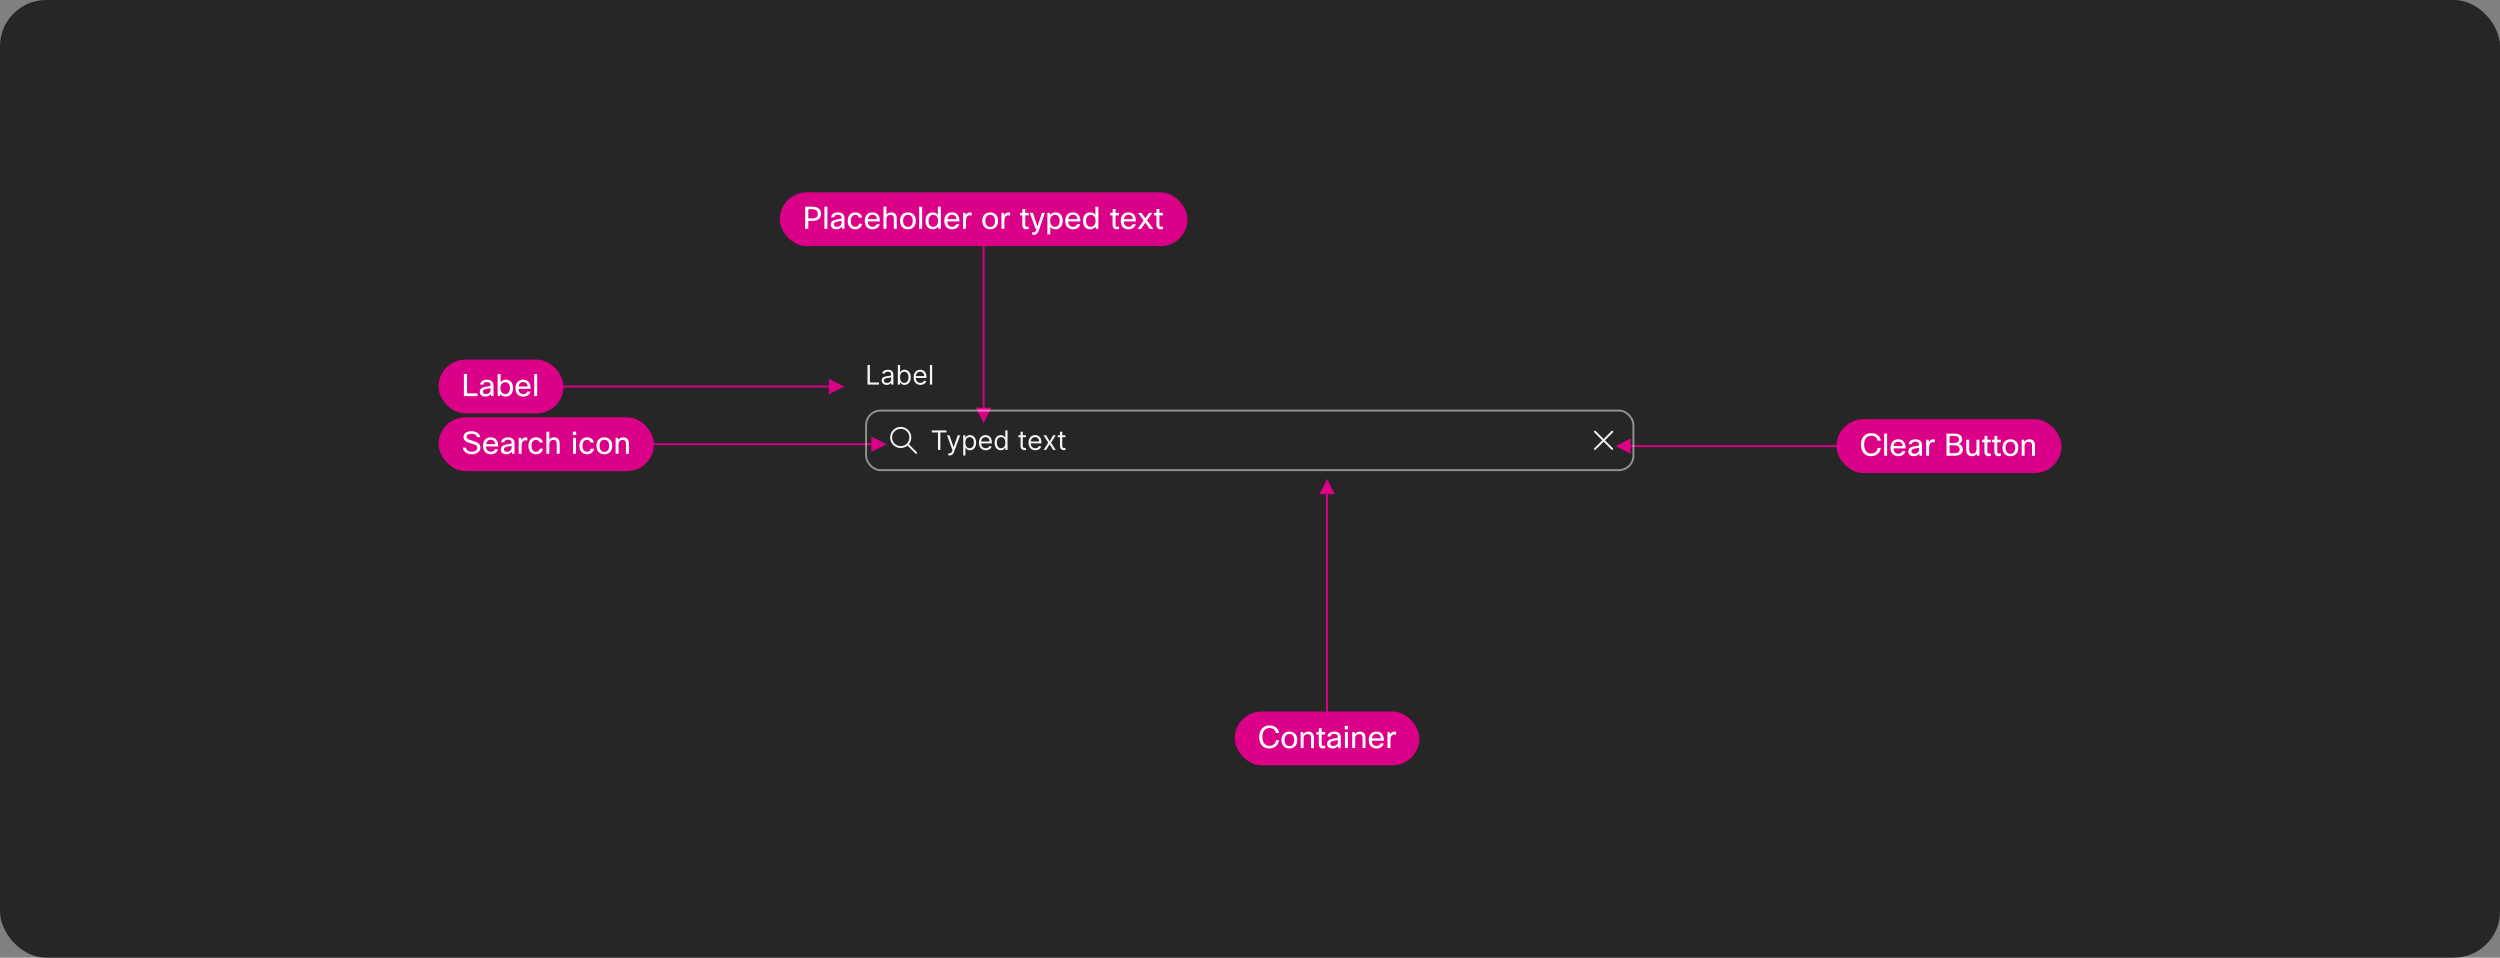 <svg width="1300" height="498" viewBox="0 0 1300 498" fill="none" xmlns="http://www.w3.org/2000/svg">
<rect x="0" y="0" width="1300" height="498" fill="#808080" stroke="none"/>
<rect width="1300" height="497.981" rx="24" fill="#262626"/>
<path d="M511.49 120V212" stroke="#DA0087"/>
<path d="M511.49 220L507.49 212H515.49L511.49 220Z" fill="#DA0087"/>
<rect x="405.49" y="100" width="212" height="28" rx="14" fill="#DA0087"/>
<path d="M418.69 107.48H422.434C423.981 107.48 425.144 107.843 425.922 108.568C426.605 109.208 426.946 110.093 426.946 111.224C426.946 112.483 426.509 113.427 425.634 114.056C424.856 114.611 423.768 114.888 422.37 114.888H420.322V119H418.69V107.48ZM422.466 108.808H420.322V113.56H422.402C423.458 113.56 424.216 113.331 424.674 112.872C425.058 112.499 425.25 111.949 425.25 111.224C425.25 110.403 424.978 109.784 424.434 109.368C423.954 108.995 423.298 108.808 422.466 108.808ZM430.24 107.48V119H428.704V107.48H430.24ZM433.797 113H432.165C432.251 112.168 432.645 111.523 433.349 111.064C433.979 110.648 434.773 110.44 435.733 110.44C436.875 110.44 437.749 110.739 438.357 111.336C438.869 111.848 439.125 112.509 439.125 113.32V119H437.861L437.669 117.864C437.019 118.781 436.091 119.24 434.885 119.24C433.936 119.24 433.195 118.984 432.661 118.472C432.224 118.045 432.005 117.507 432.005 116.856C432.005 116.035 432.288 115.4 432.853 114.952C433.355 114.557 434.123 114.269 435.157 114.088L437.589 113.672V113.256C437.589 112.712 437.403 112.301 437.029 112.024C436.699 111.779 436.245 111.656 435.669 111.656C434.539 111.656 433.915 112.104 433.797 113ZM435.253 117.944C435.904 117.944 436.469 117.731 436.949 117.304C437.376 116.909 437.589 116.456 437.589 115.944V114.872L435.525 115.24C434.768 115.368 434.251 115.565 433.973 115.832C433.749 116.045 433.637 116.333 433.637 116.696C433.637 117.101 433.776 117.411 434.053 117.624C434.331 117.837 434.731 117.944 435.253 117.944ZM446.706 116.328H448.386C448.258 117.224 447.837 117.944 447.122 118.488C446.471 118.989 445.677 119.24 444.738 119.24C443.511 119.24 442.535 118.819 441.81 117.976C441.138 117.197 440.802 116.173 440.802 114.904C440.802 113.432 441.207 112.291 442.018 111.48C442.711 110.787 443.613 110.44 444.722 110.44C445.746 110.44 446.589 110.712 447.25 111.256C447.837 111.736 448.194 112.365 448.322 113.144H446.626C446.519 112.696 446.301 112.349 445.97 112.104C445.65 111.859 445.245 111.736 444.754 111.736C443.997 111.736 443.415 112.035 443.01 112.632C442.626 113.187 442.434 113.96 442.434 114.952C442.434 115.987 442.69 116.771 443.202 117.304C443.607 117.731 444.13 117.944 444.77 117.944C445.325 117.944 445.778 117.784 446.13 117.464C446.439 117.187 446.631 116.808 446.706 116.328ZM455.805 116.6H457.469C457.235 117.443 456.771 118.104 456.077 118.584C455.427 119.021 454.648 119.24 453.741 119.24C452.429 119.24 451.405 118.824 450.669 117.992C449.997 117.213 449.661 116.163 449.661 114.84C449.661 113.336 450.088 112.195 450.941 111.416C451.645 110.765 452.552 110.44 453.661 110.44C454.963 110.44 455.944 110.861 456.605 111.704C457.245 112.515 457.565 113.672 457.565 115.176H451.229C451.293 116.157 451.592 116.888 452.125 117.368C452.563 117.752 453.117 117.944 453.789 117.944C454.312 117.944 454.765 117.8 455.149 117.512C455.469 117.267 455.688 116.963 455.805 116.6ZM453.693 111.672C453.011 111.672 452.461 111.885 452.045 112.312C451.651 112.707 451.4 113.256 451.293 113.96H455.997C455.944 113.16 455.677 112.563 455.197 112.168C454.813 111.837 454.312 111.672 453.693 111.672ZM460.943 119H459.407V107.48H460.943V111.624C461.551 110.835 462.362 110.44 463.375 110.44C464.356 110.44 465.108 110.744 465.631 111.352C466.09 111.896 466.319 112.637 466.319 113.576V119H464.783V113.592C464.783 112.365 464.191 111.752 463.007 111.752C462.378 111.752 461.866 111.971 461.471 112.408C461.119 112.803 460.943 113.309 460.943 113.928V119ZM468.005 114.84C468.005 113.315 468.459 112.163 469.365 111.384C470.091 110.755 471.008 110.44 472.117 110.44C473.408 110.44 474.421 110.851 475.157 111.672C475.861 112.44 476.213 113.496 476.213 114.84C476.213 116.344 475.771 117.491 474.885 118.28C474.16 118.92 473.232 119.24 472.101 119.24C470.811 119.24 469.792 118.813 469.045 117.96C468.352 117.181 468.005 116.141 468.005 114.84ZM469.605 114.84C469.605 115.907 469.877 116.723 470.421 117.288C470.869 117.757 471.44 117.992 472.133 117.992C472.944 117.992 473.568 117.688 474.005 117.08C474.411 116.525 474.613 115.779 474.613 114.84C474.613 113.752 474.347 112.931 473.813 112.376C473.376 111.917 472.811 111.688 472.117 111.688C471.317 111.688 470.693 111.992 470.245 112.6C469.819 113.155 469.605 113.901 469.605 114.84ZM479.506 107.48V119H477.97V107.48H479.506ZM489.255 119H487.991L487.719 117.832C487.079 118.771 486.156 119.24 484.951 119.24C483.788 119.24 482.871 118.819 482.199 117.976C481.58 117.197 481.271 116.168 481.271 114.888C481.271 113.341 481.666 112.179 482.455 111.4C483.116 110.76 483.98 110.44 485.047 110.44C486.199 110.44 487.09 110.872 487.719 111.736V107.48H489.255V119ZM482.871 114.92C482.871 115.955 483.127 116.739 483.639 117.272C484.066 117.709 484.615 117.928 485.287 117.928C486.119 117.928 486.764 117.613 487.223 116.984C487.607 116.44 487.799 115.757 487.799 114.936C487.799 113.859 487.543 113.037 487.031 112.472C486.594 111.992 486.012 111.752 485.287 111.752C484.476 111.752 483.863 112.045 483.447 112.632C483.063 113.165 482.871 113.928 482.871 114.92ZM497.165 116.6H498.829C498.594 117.443 498.13 118.104 497.437 118.584C496.786 119.021 496.008 119.24 495.101 119.24C493.789 119.24 492.765 118.824 492.029 117.992C491.357 117.213 491.021 116.163 491.021 114.84C491.021 113.336 491.448 112.195 492.301 111.416C493.005 110.765 493.912 110.44 495.021 110.44C496.322 110.44 497.304 110.861 497.965 111.704C498.605 112.515 498.925 113.672 498.925 115.176H492.589C492.653 116.157 492.952 116.888 493.485 117.368C493.922 117.752 494.477 117.944 495.149 117.944C495.672 117.944 496.125 117.8 496.509 117.512C496.829 117.267 497.048 116.963 497.165 116.6ZM495.053 111.672C494.37 111.672 493.821 111.885 493.405 112.312C493.01 112.707 492.76 113.256 492.653 113.96H497.357C497.304 113.16 497.037 112.563 496.557 112.168C496.173 111.837 495.672 111.672 495.053 111.672ZM502.302 119H500.766V110.68H502.03L502.238 111.912C502.708 110.931 503.412 110.44 504.35 110.44C504.66 110.44 504.964 110.477 505.262 110.552V112.088C504.9 111.992 504.574 111.944 504.286 111.944C503.668 111.944 503.182 112.195 502.83 112.696C502.478 113.197 502.302 113.907 502.302 114.824V119ZM510.786 114.84C510.786 113.315 511.24 112.163 512.146 111.384C512.872 110.755 513.789 110.44 514.898 110.44C516.189 110.44 517.202 110.851 517.938 111.672C518.642 112.44 518.994 113.496 518.994 114.84C518.994 116.344 518.552 117.491 517.666 118.28C516.941 118.92 516.013 119.24 514.882 119.24C513.592 119.24 512.573 118.813 511.826 117.96C511.133 117.181 510.786 116.141 510.786 114.84ZM512.386 114.84C512.386 115.907 512.658 116.723 513.202 117.288C513.65 117.757 514.221 117.992 514.914 117.992C515.725 117.992 516.349 117.688 516.786 117.08C517.192 116.525 517.394 115.779 517.394 114.84C517.394 113.752 517.128 112.931 516.594 112.376C516.157 111.917 515.592 111.688 514.898 111.688C514.098 111.688 513.474 111.992 513.026 112.6C512.6 113.155 512.386 113.901 512.386 114.84ZM522.287 119H520.751V110.68H522.015L522.223 111.912C522.692 110.931 523.396 110.44 524.335 110.44C524.644 110.44 524.948 110.477 525.247 110.552V112.088C524.884 111.992 524.559 111.944 524.271 111.944C523.652 111.944 523.167 112.195 522.815 112.696C522.463 113.197 522.287 113.907 522.287 114.824V119ZM534.963 117.768V119.08C534.568 119.187 534.19 119.24 533.827 119.24C533.059 119.24 532.483 119 532.099 118.52C531.768 118.125 531.603 117.597 531.603 116.936V111.992H530.371V110.68H531.603L531.699 108.68H533.139V110.68H534.931V111.992H533.139V116.968C533.139 117.587 533.432 117.896 534.019 117.896C534.296 117.896 534.611 117.853 534.963 117.768ZM543.351 110.68L540.455 119.112C540.071 120.232 539.703 120.995 539.351 121.4C538.935 121.88 538.396 122.12 537.735 122.12C537.458 122.12 537.127 122.072 536.743 121.976V120.728C537.042 120.803 537.308 120.84 537.543 120.84C537.874 120.84 538.13 120.723 538.311 120.488C538.492 120.264 538.722 119.768 538.999 119H538.503L535.447 110.68H537.111L539.463 117.752L541.815 110.68H543.351ZM544.626 110.68H545.89L546.13 111.768C546.813 110.883 547.751 110.44 548.946 110.44C550.141 110.44 551.069 110.867 551.73 111.72C552.317 112.488 552.61 113.507 552.61 114.776C552.61 116.28 552.21 117.432 551.41 118.232C550.738 118.904 549.879 119.24 548.834 119.24C547.65 119.24 546.759 118.803 546.162 117.928V121.88H544.626V110.68ZM551.01 114.744C551.01 113.699 550.749 112.915 550.226 112.392C549.81 111.965 549.266 111.752 548.594 111.752C547.815 111.752 547.197 112.035 546.738 112.6C546.301 113.144 546.082 113.859 546.082 114.744C546.082 115.811 546.343 116.627 546.866 117.192C547.303 117.683 547.879 117.928 548.594 117.928C549.394 117.928 550.002 117.635 550.418 117.048C550.813 116.504 551.01 115.736 551.01 114.744ZM560.04 116.6H561.704C561.469 117.443 561.005 118.104 560.312 118.584C559.661 119.021 558.883 119.24 557.976 119.24C556.664 119.24 555.64 118.824 554.904 117.992C554.232 117.213 553.896 116.163 553.896 114.84C553.896 113.336 554.323 112.195 555.176 111.416C555.88 110.765 556.787 110.44 557.896 110.44C559.197 110.44 560.179 110.861 560.84 111.704C561.48 112.515 561.8 113.672 561.8 115.176H555.464C555.528 116.157 555.827 116.888 556.36 117.368C556.797 117.752 557.352 117.944 558.024 117.944C558.547 117.944 559 117.8 559.384 117.512C559.704 117.267 559.923 116.963 560.04 116.6ZM557.928 111.672C557.245 111.672 556.696 111.885 556.28 112.312C555.885 112.707 555.635 113.256 555.528 113.96H560.232C560.179 113.16 559.912 112.563 559.432 112.168C559.048 111.837 558.547 111.672 557.928 111.672ZM571.145 119H569.881L569.609 117.832C568.969 118.771 568.047 119.24 566.841 119.24C565.679 119.24 564.761 118.819 564.089 117.976C563.471 117.197 563.161 116.168 563.161 114.888C563.161 113.341 563.556 112.179 564.345 111.4C565.007 110.76 565.871 110.44 566.937 110.44C568.089 110.44 568.98 110.872 569.609 111.736V107.48H571.145V119ZM564.761 114.92C564.761 115.955 565.017 116.739 565.529 117.272C565.956 117.709 566.505 117.928 567.177 117.928C568.009 117.928 568.655 117.613 569.113 116.984C569.497 116.44 569.689 115.757 569.689 114.936C569.689 113.859 569.433 113.037 568.921 112.472C568.484 111.992 567.903 111.752 567.177 111.752C566.367 111.752 565.753 112.045 565.337 112.632C564.953 113.165 564.761 113.928 564.761 114.92ZM581.9 117.768V119.08C581.506 119.187 581.127 119.24 580.764 119.24C579.996 119.24 579.42 119 579.036 118.52C578.706 118.125 578.54 117.597 578.54 116.936V111.992H577.308V110.68H578.54L578.636 108.68H580.076V110.68H581.868V111.992H580.076V116.968C580.076 117.587 580.37 117.896 580.956 117.896C581.234 117.896 581.548 117.853 581.9 117.768ZM588.93 116.6H590.594C590.36 117.443 589.896 118.104 589.202 118.584C588.552 119.021 587.773 119.24 586.866 119.24C585.554 119.24 584.53 118.824 583.794 117.992C583.122 117.213 582.786 116.163 582.786 114.84C582.786 113.336 583.213 112.195 584.066 111.416C584.77 110.765 585.677 110.44 586.786 110.44C588.088 110.44 589.069 110.861 589.73 111.704C590.37 112.515 590.69 113.672 590.69 115.176H584.354C584.418 116.157 584.717 116.888 585.25 117.368C585.688 117.752 586.242 117.944 586.914 117.944C587.437 117.944 587.89 117.8 588.274 117.512C588.594 117.267 588.813 116.963 588.93 116.6ZM586.818 111.672C586.136 111.672 585.586 111.885 585.17 112.312C584.776 112.707 584.525 113.256 584.418 113.96H589.122C589.069 113.16 588.802 112.563 588.322 112.168C587.938 111.837 587.437 111.672 586.818 111.672ZM599.236 110.68L596.452 114.568L599.716 119H597.844L595.588 115.784L593.38 119H591.572L594.676 114.68L591.764 110.68H593.604L595.588 113.48L597.476 110.68H599.236ZM604.713 117.768V119.08C604.318 119.187 603.94 119.24 603.577 119.24C602.809 119.24 602.233 119 601.849 118.52C601.518 118.125 601.353 117.597 601.353 116.936V111.992H600.121V110.68H601.353L601.449 108.68H602.889V110.68H604.681V111.992H602.889V116.968C602.889 117.587 603.182 117.896 603.769 117.896C604.046 117.896 604.361 117.853 604.713 117.768Z" fill="white"/>
<path d="M690.072 377.981V256.981" stroke="#DA0087"/>
<path d="M690.072 248.981L686.072 256.981H694.072L690.072 248.981Z" fill="#DA0087"/>
<rect x="642.072" y="369.981" width="96" height="28" rx="14" fill="#DA0087"/>
<path d="M660.104 387.845C661.096 387.845 661.912 387.53 662.552 386.901C663.107 386.357 663.406 385.696 663.448 384.917H665.096C665.054 385.674 664.819 386.378 664.392 387.029C663.955 387.69 663.374 388.213 662.648 388.597C661.87 389.013 661.011 389.221 660.072 389.221C658.334 389.221 656.99 388.629 656.04 387.445C655.208 386.4 654.792 384.992 654.792 383.221C654.792 381.194 655.363 379.642 656.504 378.565C657.454 377.669 658.686 377.221 660.2 377.221C661.64 377.221 662.835 377.664 663.784 378.549C664.574 379.274 665.006 380.144 665.08 381.157H663.432C663.326 380.314 662.947 379.658 662.296 379.189C661.72 378.784 661.022 378.581 660.2 378.581C658.974 378.581 658.03 379.018 657.368 379.893C656.76 380.693 656.456 381.802 656.456 383.221C656.456 384.778 656.84 385.973 657.608 386.805C658.248 387.498 659.08 387.845 660.104 387.845ZM666.369 384.821C666.369 383.296 666.822 382.144 667.729 381.365C668.454 380.736 669.371 380.421 670.481 380.421C671.771 380.421 672.785 380.832 673.521 381.653C674.225 382.421 674.577 383.477 674.577 384.821C674.577 386.325 674.134 387.472 673.249 388.261C672.523 388.901 671.595 389.221 670.465 389.221C669.174 389.221 668.155 388.794 667.409 387.941C666.715 387.162 666.369 386.122 666.369 384.821ZM667.969 384.821C667.969 385.888 668.241 386.704 668.785 387.269C669.233 387.738 669.803 387.973 670.497 387.973C671.307 387.973 671.931 387.669 672.369 387.061C672.774 386.506 672.977 385.76 672.977 384.821C672.977 383.733 672.71 382.912 672.177 382.357C671.739 381.898 671.174 381.669 670.481 381.669C669.681 381.669 669.057 381.973 668.609 382.581C668.182 383.136 667.969 383.882 667.969 384.821ZM677.869 388.981H676.333V380.661H677.597L677.773 381.717C678.392 380.853 679.234 380.421 680.301 380.421C681.282 380.421 682.034 380.725 682.557 381.333C683.016 381.877 683.245 382.618 683.245 383.557V388.981H681.709V383.573C681.709 382.346 681.117 381.733 679.933 381.733C679.314 381.733 678.808 381.946 678.413 382.373C678.05 382.757 677.869 383.248 677.869 383.845V388.981ZM689.123 387.749V389.061C688.728 389.168 688.35 389.221 687.987 389.221C687.219 389.221 686.643 388.981 686.259 388.501C685.928 388.106 685.763 387.578 685.763 386.917V381.973H684.531V380.661H685.763L685.859 378.661H687.299V380.661H689.091V381.973H687.299V386.949C687.299 387.568 687.592 387.877 688.179 387.877C688.456 387.877 688.771 387.834 689.123 387.749ZM691.879 382.981H690.247C690.333 382.149 690.727 381.504 691.431 381.045C692.061 380.629 692.855 380.421 693.815 380.421C694.957 380.421 695.831 380.72 696.439 381.317C696.951 381.829 697.207 382.49 697.207 383.301V388.981H695.943L695.751 387.845C695.101 388.762 694.173 389.221 692.967 389.221C692.018 389.221 691.277 388.965 690.743 388.453C690.306 388.026 690.087 387.488 690.087 386.837C690.087 386.016 690.37 385.381 690.935 384.933C691.437 384.538 692.205 384.25 693.239 384.069L695.671 383.653V383.237C695.671 382.693 695.485 382.282 695.111 382.005C694.781 381.76 694.327 381.637 693.751 381.637C692.621 381.637 691.997 382.085 691.879 382.981ZM693.335 387.925C693.986 387.925 694.551 387.712 695.031 387.285C695.458 386.89 695.671 386.437 695.671 385.925V384.853L693.607 385.221C692.85 385.349 692.333 385.546 692.055 385.813C691.831 386.026 691.719 386.314 691.719 386.677C691.719 387.082 691.858 387.392 692.135 387.605C692.413 387.818 692.813 387.925 693.335 387.925ZM700.996 379.269H699.268V377.461H700.996V379.269ZM700.9 388.981H699.364V380.661H700.9V388.981ZM704.681 388.981H703.145V380.661H704.409L704.585 381.717C705.204 380.853 706.047 380.421 707.113 380.421C708.095 380.421 708.847 380.725 709.369 381.333C709.828 381.877 710.057 382.618 710.057 383.557V388.981H708.521V383.573C708.521 382.346 707.929 381.733 706.745 381.733C706.127 381.733 705.62 381.946 705.225 382.373C704.863 382.757 704.681 383.248 704.681 383.845V388.981ZM717.888 386.581H719.552C719.317 387.424 718.853 388.085 718.16 388.565C717.509 389.002 716.73 389.221 715.824 389.221C714.512 389.221 713.488 388.805 712.752 387.973C712.08 387.194 711.744 386.144 711.744 384.821C711.744 383.317 712.17 382.176 713.024 381.397C713.728 380.746 714.634 380.421 715.744 380.421C717.045 380.421 718.026 380.842 718.688 381.685C719.328 382.496 719.648 383.653 719.648 385.157H713.312C713.376 386.138 713.674 386.869 714.208 387.349C714.645 387.733 715.2 387.925 715.872 387.925C716.394 387.925 716.848 387.781 717.232 387.493C717.552 387.248 717.77 386.944 717.888 386.581ZM715.776 381.653C715.093 381.653 714.544 381.866 714.128 382.293C713.733 382.688 713.482 383.237 713.376 383.941H718.08C718.026 383.141 717.76 382.544 717.28 382.149C716.896 381.818 716.394 381.653 715.776 381.653ZM723.025 388.981H721.489V380.661H722.753L722.961 381.893C723.43 380.912 724.134 380.421 725.073 380.421C725.382 380.421 725.686 380.458 725.985 380.533V382.069C725.622 381.973 725.297 381.925 725.009 381.925C724.39 381.925 723.905 382.176 723.553 382.677C723.201 383.178 723.025 383.888 723.025 384.805V388.981Z" fill="white"/>
<path d="M332.072 230.981H453.072" stroke="#DA0087"/>
<path d="M461.072 230.981L453.072 226.981V234.981L461.072 230.981Z" fill="#DA0087"/>
<rect x="228.072" y="216.981" width="112" height="28" rx="14" fill="#DA0087"/>
<path d="M248.168 232.861C248.168 232.477 248.083 232.173 247.912 231.949C247.72 231.682 247.368 231.437 246.856 231.213C246.344 230.989 245.571 230.733 244.536 230.445C243.15 230.061 242.195 229.586 241.672 229.021C241.246 228.562 241.032 227.949 241.032 227.181C241.032 226.253 241.438 225.517 242.248 224.973C242.995 224.472 243.966 224.221 245.16 224.221C246.494 224.221 247.576 224.536 248.408 225.165C249.155 225.72 249.592 226.445 249.72 227.341H248.04C247.944 226.733 247.624 226.28 247.08 225.981C246.6 225.704 245.96 225.565 245.16 225.565C244.264 225.565 243.603 225.736 243.176 226.077C242.835 226.344 242.664 226.69 242.664 227.117C242.664 227.394 242.707 227.624 242.792 227.805C242.888 227.976 243.048 228.13 243.272 228.269C243.688 228.546 244.494 228.85 245.688 229.181C247.352 229.65 248.478 230.184 249.064 230.781C249.555 231.272 249.8 231.944 249.8 232.797C249.8 233.81 249.358 234.648 248.472 235.309C247.64 235.917 246.584 236.221 245.304 236.221C243.971 236.221 242.867 235.864 241.992 235.149C241.235 234.53 240.782 233.73 240.632 232.749H242.312C242.419 233.453 242.755 233.992 243.32 234.365C243.832 234.706 244.483 234.877 245.272 234.877C246.254 234.877 247.006 234.653 247.528 234.205C247.955 233.842 248.168 233.394 248.168 232.861ZM257.309 233.581H258.973C258.739 234.424 258.275 235.085 257.581 235.565C256.931 236.002 256.152 236.221 255.245 236.221C253.933 236.221 252.909 235.805 252.173 234.973C251.501 234.194 251.165 233.144 251.165 231.821C251.165 230.317 251.592 229.176 252.445 228.397C253.149 227.746 254.056 227.421 255.165 227.421C256.467 227.421 257.448 227.842 258.109 228.685C258.749 229.496 259.069 230.653 259.069 232.157H252.733C252.797 233.138 253.096 233.869 253.629 234.349C254.067 234.733 254.621 234.925 255.293 234.925C255.816 234.925 256.269 234.781 256.653 234.493C256.973 234.248 257.192 233.944 257.309 233.581ZM255.197 228.653C254.515 228.653 253.965 228.866 253.549 229.293C253.155 229.688 252.904 230.237 252.797 230.941H257.501C257.448 230.141 257.181 229.544 256.701 229.149C256.317 228.818 255.816 228.653 255.197 228.653ZM262.223 229.981H260.591C260.676 229.149 261.071 228.504 261.775 228.045C262.404 227.629 263.199 227.421 264.159 227.421C265.3 227.421 266.175 227.72 266.783 228.317C267.295 228.829 267.551 229.49 267.551 230.301V235.981H266.287L266.095 234.845C265.444 235.762 264.516 236.221 263.311 236.221C262.362 236.221 261.62 235.965 261.087 235.453C260.65 235.026 260.431 234.488 260.431 233.837C260.431 233.016 260.714 232.381 261.279 231.933C261.78 231.538 262.548 231.25 263.583 231.069L266.015 230.653V230.237C266.015 229.693 265.828 229.282 265.455 229.005C265.124 228.76 264.671 228.637 264.095 228.637C262.964 228.637 262.34 229.085 262.223 229.981ZM263.679 234.925C264.33 234.925 264.895 234.712 265.375 234.285C265.802 233.89 266.015 233.437 266.015 232.925V231.853L263.951 232.221C263.194 232.349 262.676 232.546 262.399 232.813C262.175 233.026 262.063 233.314 262.063 233.677C262.063 234.082 262.202 234.392 262.479 234.605C262.756 234.818 263.156 234.925 263.679 234.925ZM271.244 235.981H269.708V227.661H270.972L271.18 228.893C271.649 227.912 272.353 227.421 273.292 227.421C273.601 227.421 273.905 227.458 274.204 227.533V229.069C273.841 228.973 273.516 228.925 273.228 228.925C272.609 228.925 272.124 229.176 271.772 229.677C271.42 230.178 271.244 230.888 271.244 231.805V235.981ZM280.679 233.309H282.359C282.231 234.205 281.809 234.925 281.095 235.469C280.444 235.97 279.649 236.221 278.711 236.221C277.484 236.221 276.508 235.8 275.783 234.957C275.111 234.178 274.775 233.154 274.775 231.885C274.775 230.413 275.18 229.272 275.991 228.461C276.684 227.768 277.585 227.421 278.695 227.421C279.719 227.421 280.561 227.693 281.223 228.237C281.809 228.717 282.167 229.346 282.295 230.125H280.599C280.492 229.677 280.273 229.33 279.943 229.085C279.623 228.84 279.217 228.717 278.727 228.717C277.969 228.717 277.388 229.016 276.983 229.613C276.599 230.168 276.407 230.941 276.407 231.933C276.407 232.968 276.663 233.752 277.175 234.285C277.58 234.712 278.103 234.925 278.743 234.925C279.297 234.925 279.751 234.765 280.103 234.445C280.412 234.168 280.604 233.789 280.679 233.309ZM285.65 235.981H284.114V224.461H285.65V228.605C286.258 227.816 287.069 227.421 288.082 227.421C289.063 227.421 289.815 227.725 290.338 228.333C290.797 228.877 291.026 229.618 291.026 230.557V235.981H289.49V230.573C289.49 229.346 288.898 228.733 287.714 228.733C287.085 228.733 286.573 228.952 286.178 229.389C285.826 229.784 285.65 230.29 285.65 230.909V235.981ZM299.621 226.269H297.893V224.461H299.621V226.269ZM299.525 235.981H297.989V227.661H299.525V235.981ZM307.194 233.309H308.874C308.746 234.205 308.325 234.925 307.61 235.469C306.96 235.97 306.165 236.221 305.226 236.221C304 236.221 303.024 235.8 302.298 234.957C301.626 234.178 301.29 233.154 301.29 231.885C301.29 230.413 301.696 229.272 302.506 228.461C303.2 227.768 304.101 227.421 305.21 227.421C306.234 227.421 307.077 227.693 307.738 228.237C308.325 228.717 308.682 229.346 308.81 230.125H307.114C307.008 229.677 306.789 229.33 306.458 229.085C306.138 228.84 305.733 228.717 305.242 228.717C304.485 228.717 303.904 229.016 303.498 229.613C303.114 230.168 302.922 230.941 302.922 231.933C302.922 232.968 303.178 233.752 303.69 234.285C304.096 234.712 304.618 234.925 305.258 234.925C305.813 234.925 306.266 234.765 306.618 234.445C306.928 234.168 307.12 233.789 307.194 233.309ZM310.15 231.821C310.15 230.296 310.603 229.144 311.51 228.365C312.235 227.736 313.152 227.421 314.262 227.421C315.552 227.421 316.566 227.832 317.302 228.653C318.006 229.421 318.358 230.477 318.358 231.821C318.358 233.325 317.915 234.472 317.03 235.261C316.304 235.901 315.376 236.221 314.246 236.221C312.955 236.221 311.936 235.794 311.19 234.941C310.496 234.162 310.15 233.122 310.15 231.821ZM311.75 231.821C311.75 232.888 312.022 233.704 312.566 234.269C313.014 234.738 313.584 234.973 314.278 234.973C315.088 234.973 315.712 234.669 316.15 234.061C316.555 233.506 316.758 232.76 316.758 231.821C316.758 230.733 316.491 229.912 315.958 229.357C315.52 228.898 314.955 228.669 314.262 228.669C313.462 228.669 312.838 228.973 312.39 229.581C311.963 230.136 311.75 230.882 311.75 231.821ZM321.65 235.981H320.114V227.661H321.378L321.554 228.717C322.173 227.853 323.015 227.421 324.082 227.421C325.063 227.421 325.815 227.725 326.338 228.333C326.797 228.877 327.026 229.618 327.026 230.557V235.981H325.49V230.573C325.49 229.346 324.898 228.733 323.714 228.733C323.095 228.733 322.589 228.946 322.194 229.373C321.831 229.757 321.65 230.248 321.65 230.845V235.981Z" fill="white"/>
<path d="M285.024 201H431.024" stroke="#DA0087"/>
<path d="M439.024 201L431.024 197V205L439.024 201Z" fill="#DA0087"/>
<rect x="228.024" y="187" width="65" height="28" rx="14" fill="#DA0087"/>
<path d="M241.224 194.48H242.872V204.544H248.296V206H241.224V194.48ZM251.285 200H249.653C249.738 199.168 250.133 198.523 250.837 198.064C251.466 197.648 252.261 197.44 253.221 197.44C254.362 197.44 255.237 197.739 255.845 198.336C256.357 198.848 256.613 199.509 256.613 200.32V206H255.349L255.157 204.864C254.506 205.781 253.578 206.24 252.373 206.24C251.423 206.24 250.682 205.984 250.149 205.472C249.711 205.045 249.493 204.507 249.493 203.856C249.493 203.035 249.775 202.4 250.341 201.952C250.842 201.557 251.61 201.269 252.645 201.088L255.077 200.672V200.256C255.077 199.712 254.89 199.301 254.517 199.024C254.186 198.779 253.733 198.656 253.157 198.656C252.026 198.656 251.402 199.104 251.285 200ZM252.741 204.944C253.391 204.944 253.957 204.731 254.437 204.304C254.863 203.909 255.077 203.456 255.077 202.944V201.872L253.013 202.24C252.255 202.368 251.738 202.565 251.461 202.832C251.237 203.045 251.125 203.333 251.125 203.696C251.125 204.101 251.263 204.411 251.541 204.624C251.818 204.837 252.218 204.944 252.741 204.944ZM260.033 206H258.769V194.48H260.305V198.832C260.956 197.904 261.884 197.44 263.089 197.44C264.284 197.44 265.212 197.867 265.873 198.72C266.46 199.488 266.753 200.507 266.753 201.776C266.753 203.28 266.353 204.432 265.553 205.232C264.881 205.904 264.023 206.24 262.977 206.24C261.793 206.24 260.892 205.792 260.273 204.896L260.033 206ZM265.153 201.744C265.153 200.699 264.892 199.915 264.369 199.392C263.953 198.965 263.409 198.752 262.737 198.752C261.959 198.752 261.34 199.035 260.881 199.6C260.444 200.144 260.225 200.859 260.225 201.744C260.225 202.811 260.487 203.627 261.009 204.192C261.447 204.683 262.023 204.928 262.737 204.928C263.537 204.928 264.145 204.635 264.561 204.048C264.956 203.504 265.153 202.736 265.153 201.744ZM274.183 203.6H275.847C275.613 204.443 275.149 205.104 274.455 205.584C273.805 206.021 273.026 206.24 272.119 206.24C270.807 206.24 269.783 205.824 269.047 204.992C268.375 204.213 268.039 203.163 268.039 201.84C268.039 200.336 268.466 199.195 269.319 198.416C270.023 197.765 270.93 197.44 272.039 197.44C273.341 197.44 274.322 197.861 274.983 198.704C275.623 199.515 275.943 200.672 275.943 202.176H269.607C269.671 203.157 269.97 203.888 270.503 204.368C270.941 204.752 271.495 204.944 272.167 204.944C272.69 204.944 273.143 204.8 273.527 204.512C273.847 204.267 274.066 203.963 274.183 203.6ZM272.071 198.672C271.389 198.672 270.839 198.885 270.423 199.312C270.029 199.707 269.778 200.256 269.671 200.96H274.375C274.322 200.16 274.055 199.563 273.575 199.168C273.191 198.837 272.69 198.672 272.071 198.672ZM279.321 194.48V206H277.785V194.48H279.321Z" fill="white"/>
<path d="M962.977 231.981H847.977" stroke="#DA0087"/>
<path d="M839.977 231.981L847.977 227.981V235.981L839.977 231.981Z" fill="#DA0087"/>
<rect x="954.977" y="217.981" width="117" height="28" rx="14" fill="#DA0087"/>
<path d="M973.009 235.845C974.001 235.845 974.817 235.53 975.457 234.901C976.011 234.357 976.31 233.696 976.353 232.917H978.001C977.958 233.674 977.723 234.378 977.297 235.029C976.859 235.69 976.278 236.213 975.553 236.597C974.774 237.013 973.915 237.221 972.977 237.221C971.238 237.221 969.894 236.629 968.945 235.445C968.113 234.4 967.697 232.992 967.697 231.221C967.697 229.194 968.267 227.642 969.409 226.565C970.358 225.669 971.59 225.221 973.105 225.221C974.545 225.221 975.739 225.664 976.689 226.549C977.478 227.274 977.91 228.144 977.985 229.157H976.337C976.23 228.314 975.851 227.658 975.201 227.189C974.625 226.784 973.926 226.581 973.105 226.581C971.878 226.581 970.934 227.018 970.273 227.893C969.665 228.693 969.361 229.802 969.361 231.221C969.361 232.778 969.745 233.973 970.513 234.805C971.153 235.498 971.985 235.845 973.009 235.845ZM981.289 225.461V236.981H979.753V225.461H981.289ZM989.198 234.581H990.862C990.627 235.424 990.163 236.085 989.47 236.565C988.819 237.002 988.041 237.221 987.134 237.221C985.822 237.221 984.798 236.805 984.062 235.973C983.39 235.194 983.054 234.144 983.054 232.821C983.054 231.317 983.481 230.176 984.334 229.397C985.038 228.746 985.945 228.421 987.054 228.421C988.355 228.421 989.337 228.842 989.998 229.685C990.638 230.496 990.958 231.653 990.958 233.157H984.622C984.686 234.138 984.985 234.869 985.518 235.349C985.955 235.733 986.51 235.925 987.182 235.925C987.705 235.925 988.158 235.781 988.542 235.493C988.862 235.248 989.081 234.944 989.198 234.581ZM987.086 229.653C986.403 229.653 985.854 229.866 985.438 230.293C985.043 230.688 984.793 231.237 984.686 231.941H989.39C989.337 231.141 989.07 230.544 988.59 230.149C988.206 229.818 987.705 229.653 987.086 229.653ZM994.112 230.981H992.48C992.565 230.149 992.96 229.504 993.664 229.045C994.293 228.629 995.088 228.421 996.048 228.421C997.189 228.421 998.064 228.72 998.672 229.317C999.184 229.829 999.44 230.49 999.44 231.301V236.981H998.176L997.984 235.845C997.333 236.762 996.405 237.221 995.2 237.221C994.25 237.221 993.509 236.965 992.976 236.453C992.538 236.026 992.32 235.488 992.32 234.837C992.32 234.016 992.602 233.381 993.168 232.933C993.669 232.538 994.437 232.25 995.472 232.069L997.904 231.653V231.237C997.904 230.693 997.717 230.282 997.344 230.005C997.013 229.76 996.56 229.637 995.984 229.637C994.853 229.637 994.229 230.085 994.112 230.981ZM995.568 235.925C996.218 235.925 996.784 235.712 997.264 235.285C997.69 234.89 997.904 234.437 997.904 233.925V232.853L995.84 233.221C995.082 233.349 994.565 233.546 994.288 233.813C994.064 234.026 993.952 234.314 993.952 234.677C993.952 235.082 994.09 235.392 994.368 235.605C994.645 235.818 995.045 235.925 995.568 235.925ZM1003.13 236.981H1001.6V228.661H1002.86L1003.07 229.893C1003.54 228.912 1004.24 228.421 1005.18 228.421C1005.49 228.421 1005.79 228.458 1006.09 228.533V230.069C1005.73 229.973 1005.4 229.925 1005.12 229.925C1004.5 229.925 1004.01 230.176 1003.66 230.677C1003.31 231.178 1003.13 231.888 1003.13 232.805V236.981ZM1012.18 225.461H1016.32C1017.72 225.461 1018.76 225.77 1019.46 226.389C1020.04 226.912 1020.34 227.621 1020.34 228.517C1020.34 229.093 1020.13 229.616 1019.73 230.085C1019.39 230.49 1018.97 230.757 1018.48 230.885C1019.14 231.002 1019.69 231.349 1020.11 231.925C1020.5 232.448 1020.69 233.05 1020.69 233.733C1020.69 234.832 1020.27 235.664 1019.42 236.229C1018.67 236.73 1017.62 236.981 1016.29 236.981H1012.18V225.461ZM1016.59 231.573H1013.81V235.653H1016.53C1018.17 235.653 1018.99 235.013 1018.99 233.733C1018.99 232.293 1018.19 231.573 1016.59 231.573ZM1016.45 226.693H1013.81V230.325H1016.54C1017.28 230.325 1017.84 230.138 1018.21 229.765C1018.53 229.445 1018.69 229.029 1018.69 228.517C1018.69 227.909 1018.46 227.445 1018.02 227.125C1017.63 226.837 1017.11 226.693 1016.45 226.693ZM1022.45 228.661H1023.99V234.117C1023.99 235.312 1024.57 235.909 1025.72 235.909C1026.42 235.909 1026.96 235.658 1027.33 235.157C1027.62 234.773 1027.77 234.298 1027.77 233.733V228.661H1029.3V236.981H1028.04L1027.86 236.021C1027.28 236.821 1026.44 237.221 1025.37 237.221C1024.42 237.221 1023.69 236.928 1023.17 236.341C1022.69 235.797 1022.45 235.045 1022.45 234.085V228.661ZM1035.26 235.749V237.061C1034.87 237.168 1034.49 237.221 1034.13 237.221C1033.36 237.221 1032.78 236.981 1032.4 236.501C1032.07 236.106 1031.9 235.578 1031.9 234.917V229.973H1030.67V228.661H1031.9L1032 226.661H1033.44V228.661H1035.23V229.973H1033.44V234.949C1033.44 235.568 1033.73 235.877 1034.32 235.877C1034.6 235.877 1034.91 235.834 1035.26 235.749ZM1040.42 235.749V237.061C1040.02 237.168 1039.64 237.221 1039.28 237.221C1038.51 237.221 1037.94 236.981 1037.55 236.501C1037.22 236.106 1037.06 235.578 1037.06 234.917V229.973H1035.83V228.661H1037.06L1037.15 226.661H1038.59V228.661H1040.39V229.973H1038.59V234.949C1038.59 235.568 1038.89 235.877 1039.47 235.877C1039.75 235.877 1040.07 235.834 1040.42 235.749ZM1041.3 232.821C1041.3 231.296 1041.76 230.144 1042.66 229.365C1043.39 228.736 1044.31 228.421 1045.42 228.421C1046.71 228.421 1047.72 228.832 1048.46 229.653C1049.16 230.421 1049.51 231.477 1049.51 232.821C1049.51 234.325 1049.07 235.472 1048.18 236.261C1047.46 236.901 1046.53 237.221 1045.4 237.221C1044.11 237.221 1043.09 236.794 1042.34 235.941C1041.65 235.162 1041.3 234.122 1041.3 232.821ZM1042.9 232.821C1042.9 233.888 1043.18 234.704 1043.72 235.269C1044.17 235.738 1044.74 235.973 1045.43 235.973C1046.24 235.973 1046.87 235.669 1047.3 235.061C1047.71 234.506 1047.91 233.76 1047.91 232.821C1047.91 231.733 1047.65 230.912 1047.11 230.357C1046.67 229.898 1046.11 229.669 1045.42 229.669C1044.62 229.669 1043.99 229.973 1043.54 230.581C1043.12 231.136 1042.9 231.882 1042.9 232.821ZM1052.8 236.981H1051.27V228.661H1052.53L1052.71 229.717C1053.33 228.853 1054.17 228.421 1055.24 228.421C1056.22 228.421 1056.97 228.725 1057.49 229.333C1057.95 229.877 1058.18 230.618 1058.18 231.557V236.981H1056.64V231.573C1056.64 230.346 1056.05 229.733 1054.87 229.733C1054.25 229.733 1053.74 229.946 1053.35 230.373C1052.99 230.757 1052.8 231.248 1052.8 231.845V236.981Z" fill="white"/>
<path d="M451.104 199.981V189.799H452.337V198.887H457.07V199.981H451.104ZM461.067 200.16C460.583 200.16 460.144 200.069 459.75 199.886C459.355 199.701 459.042 199.434 458.81 199.086C458.578 198.735 458.462 198.311 458.462 197.813C458.462 197.376 458.548 197.021 458.721 196.749C458.893 196.474 459.123 196.259 459.412 196.103C459.7 195.947 460.018 195.831 460.366 195.755C460.717 195.676 461.07 195.613 461.425 195.566C461.889 195.507 462.265 195.462 462.554 195.432C462.845 195.399 463.057 195.344 463.19 195.268C463.326 195.192 463.394 195.059 463.394 194.87V194.83C463.394 194.34 463.26 193.959 462.991 193.687C462.726 193.415 462.323 193.279 461.783 193.279C461.223 193.279 460.784 193.402 460.466 193.647C460.147 193.892 459.924 194.154 459.794 194.433L458.681 194.035C458.88 193.571 459.145 193.21 459.476 192.951C459.811 192.689 460.176 192.507 460.57 192.404C460.968 192.298 461.359 192.245 461.743 192.245C461.989 192.245 462.27 192.275 462.588 192.335C462.91 192.391 463.22 192.509 463.518 192.688C463.82 192.867 464.07 193.137 464.269 193.498C464.468 193.859 464.567 194.343 464.567 194.95V199.981H463.394V198.947H463.334C463.255 199.113 463.122 199.29 462.936 199.479C462.751 199.668 462.504 199.828 462.196 199.961C461.887 200.094 461.511 200.16 461.067 200.16ZM461.246 199.106C461.71 199.106 462.101 199.015 462.419 198.833C462.741 198.65 462.983 198.415 463.145 198.127C463.311 197.838 463.394 197.535 463.394 197.217V196.143C463.344 196.203 463.235 196.257 463.066 196.307C462.9 196.353 462.708 196.395 462.489 196.431C462.274 196.464 462.063 196.494 461.858 196.521C461.655 196.544 461.491 196.564 461.365 196.58C461.06 196.62 460.775 196.685 460.51 196.774C460.248 196.86 460.036 196.991 459.874 197.167C459.715 197.339 459.635 197.575 459.635 197.873C459.635 198.281 459.786 198.589 460.088 198.798C460.393 199.003 460.779 199.106 461.246 199.106ZM466.868 199.981V189.799H468.041V193.558H468.14C468.227 193.425 468.346 193.256 468.498 193.051C468.654 192.842 468.876 192.656 469.165 192.494C469.456 192.328 469.851 192.245 470.348 192.245C470.991 192.245 471.558 192.406 472.048 192.727C472.539 193.049 472.921 193.505 473.197 194.095C473.472 194.685 473.609 195.381 473.609 196.183C473.609 196.991 473.472 197.692 473.197 198.286C472.921 198.876 472.54 199.333 472.053 199.658C471.566 199.979 471.004 200.14 470.368 200.14C469.877 200.14 469.484 200.059 469.189 199.896C468.894 199.731 468.667 199.543 468.508 199.335C468.349 199.123 468.227 198.947 468.14 198.808H468.001V199.981H466.868ZM468.021 196.163C468.021 196.739 468.106 197.248 468.275 197.689C468.444 198.127 468.691 198.47 469.015 198.718C469.34 198.963 469.738 199.086 470.209 199.086C470.699 199.086 471.108 198.957 471.437 198.698C471.768 198.436 472.017 198.085 472.182 197.644C472.351 197.2 472.436 196.706 472.436 196.163C472.436 195.626 472.353 195.142 472.187 194.711C472.025 194.277 471.778 193.934 471.447 193.682C471.118 193.427 470.706 193.299 470.209 193.299C469.731 193.299 469.33 193.42 469.006 193.662C468.681 193.901 468.435 194.235 468.27 194.666C468.104 195.094 468.021 195.593 468.021 196.163ZM478.606 200.14C477.87 200.14 477.235 199.978 476.702 199.653C476.171 199.325 475.762 198.867 475.474 198.281C475.189 197.691 475.046 197.005 475.046 196.222C475.046 195.44 475.189 194.751 475.474 194.154C475.762 193.554 476.163 193.087 476.677 192.752C477.194 192.414 477.797 192.245 478.486 192.245C478.884 192.245 479.277 192.311 479.665 192.444C480.052 192.577 480.405 192.792 480.724 193.09C481.042 193.385 481.295 193.776 481.484 194.264C481.673 194.751 481.768 195.351 481.768 196.063V196.561H475.881V195.546H480.574C480.574 195.115 480.488 194.731 480.316 194.393C480.147 194.055 479.905 193.788 479.59 193.592C479.278 193.397 478.911 193.299 478.486 193.299C478.019 193.299 477.615 193.415 477.273 193.647C476.935 193.876 476.675 194.174 476.493 194.542C476.31 194.91 476.219 195.304 476.219 195.725V196.401C476.219 196.978 476.319 197.467 476.518 197.868C476.72 198.266 477 198.569 477.358 198.778C477.716 198.983 478.132 199.086 478.606 199.086C478.914 199.086 479.192 199.043 479.441 198.957C479.693 198.867 479.91 198.735 480.092 198.559C480.274 198.38 480.415 198.158 480.515 197.893L481.648 198.211C481.529 198.596 481.328 198.934 481.047 199.225C480.765 199.514 480.417 199.739 480.003 199.901C479.588 200.061 479.123 200.14 478.606 200.14ZM484.726 189.799V199.981H483.552V189.799H484.726Z" fill="white" fill-opacity="0.95"/>
<rect x="450.371" y="213.481" width="399" height="31" rx="7.5" stroke="white" stroke-opacity="0.5"/>
<path d="M468.371 221.981C465.334 221.981 462.871 224.443 462.871 227.481C462.871 230.519 465.334 232.981 468.371 232.981C469.71 232.981 470.937 232.503 471.891 231.708L476.018 235.835C476.213 236.03 476.529 236.03 476.725 235.835C476.92 235.639 476.92 235.323 476.725 235.127L472.598 231C473.393 230.047 473.871 228.82 473.871 227.481C473.871 224.443 471.409 221.981 468.371 221.981ZM463.871 227.481C463.871 224.996 465.886 222.981 468.371 222.981C470.856 222.981 472.871 224.996 472.871 227.481C472.871 229.966 470.856 231.981 468.371 231.981C465.886 231.981 463.871 229.966 463.871 227.481Z" fill="white" fill-opacity="0.95"/>
<path d="M484.547 224.893V223.799H492.184V224.893H488.982V233.981H487.749V224.893H484.547ZM493.808 236.825C493.609 236.825 493.432 236.808 493.276 236.775C493.12 236.745 493.013 236.715 492.953 236.686L493.251 235.651C493.679 235.761 494.035 235.757 494.32 235.641C494.605 235.529 494.852 235.187 495.061 234.617L495.28 234.021L492.456 226.345H493.729L495.836 232.43H495.916L498.024 226.345L499.307 226.364L496.055 235.095C495.909 235.482 495.729 235.804 495.513 236.059C495.298 236.318 495.048 236.51 494.763 236.636C494.481 236.762 494.163 236.825 493.808 236.825ZM500.859 236.845V226.345H501.993V227.558H502.132C502.218 227.425 502.337 227.256 502.49 227.051C502.645 226.842 502.868 226.656 503.156 226.494C503.448 226.328 503.842 226.245 504.339 226.245C504.982 226.245 505.549 226.406 506.039 226.727C506.53 227.049 506.913 227.505 507.188 228.095C507.463 228.685 507.6 229.381 507.6 230.183C507.6 230.991 507.463 231.692 507.188 232.286C506.913 232.876 506.532 233.333 506.044 233.658C505.557 233.979 504.995 234.14 504.359 234.14C503.868 234.14 503.476 234.059 503.181 233.896C502.886 233.731 502.659 233.543 502.5 233.335C502.341 233.123 502.218 232.947 502.132 232.808H502.032V236.845H500.859ZM502.012 230.163C502.012 230.739 502.097 231.248 502.266 231.689C502.435 232.127 502.682 232.47 503.007 232.718C503.332 232.963 503.729 233.086 504.2 233.086C504.69 233.086 505.1 232.957 505.428 232.698C505.759 232.436 506.008 232.085 506.174 231.644C506.343 231.2 506.427 230.706 506.427 230.163C506.427 229.626 506.344 229.142 506.179 228.711C506.016 228.277 505.769 227.934 505.438 227.682C505.11 227.427 504.697 227.299 504.2 227.299C503.723 227.299 503.322 227.42 502.997 227.662C502.672 227.901 502.427 228.235 502.261 228.666C502.095 229.094 502.012 229.593 502.012 230.163ZM512.592 234.14C511.856 234.14 511.221 233.978 510.688 233.653C510.158 233.325 509.748 232.867 509.46 232.281C509.175 231.691 509.032 231.005 509.032 230.222C509.032 229.44 509.175 228.751 509.46 228.154C509.748 227.554 510.149 227.087 510.663 226.752C511.18 226.414 511.783 226.245 512.473 226.245C512.87 226.245 513.263 226.311 513.651 226.444C514.039 226.577 514.392 226.792 514.71 227.09C515.028 227.385 515.282 227.776 515.471 228.264C515.659 228.751 515.754 229.351 515.754 230.063V230.561H509.868V229.546H514.561C514.561 229.115 514.475 228.731 514.302 228.393C514.133 228.055 513.891 227.788 513.576 227.592C513.265 227.397 512.897 227.299 512.473 227.299C512.005 227.299 511.601 227.415 511.26 227.647C510.922 227.876 510.661 228.174 510.479 228.542C510.297 228.91 510.206 229.304 510.206 229.725V230.401C510.206 230.978 510.305 231.467 510.504 231.868C510.706 232.266 510.986 232.569 511.344 232.778C511.702 232.983 512.118 233.086 512.592 233.086C512.9 233.086 513.179 233.043 513.427 232.957C513.679 232.867 513.896 232.735 514.078 232.559C514.261 232.38 514.402 232.158 514.501 231.893L515.635 232.211C515.515 232.596 515.315 232.934 515.033 233.225C514.751 233.514 514.403 233.739 513.989 233.901C513.575 234.061 513.109 234.14 512.592 234.14ZM520.422 234.14C519.786 234.14 519.224 233.979 518.737 233.658C518.25 233.333 517.868 232.876 517.593 232.286C517.318 231.692 517.181 230.991 517.181 230.183C517.181 229.381 517.318 228.685 517.593 228.095C517.868 227.505 518.251 227.049 518.742 226.727C519.232 226.406 519.799 226.245 520.442 226.245C520.939 226.245 521.332 226.328 521.62 226.494C521.912 226.656 522.134 226.842 522.287 227.051C522.442 227.256 522.563 227.425 522.65 227.558H522.749V223.799H523.922V233.981H522.789V232.808H522.65C522.563 232.947 522.441 233.123 522.282 233.335C522.123 233.543 521.895 233.731 521.6 233.896C521.306 234.059 520.913 234.14 520.422 234.14ZM520.581 233.086C521.052 233.086 521.45 232.963 521.775 232.718C522.099 232.47 522.346 232.127 522.515 231.689C522.684 231.248 522.769 230.739 522.769 230.163C522.769 229.593 522.686 229.094 522.52 228.666C522.355 228.235 522.109 227.901 521.784 227.662C521.46 227.42 521.059 227.299 520.581 227.299C520.084 227.299 519.67 227.427 519.338 227.682C519.01 227.934 518.763 228.277 518.598 228.711C518.435 229.142 518.354 229.626 518.354 230.163C518.354 230.706 518.437 231.2 518.603 231.644C518.772 232.085 519.02 232.436 519.348 232.698C519.68 232.957 520.091 233.086 520.581 233.086ZM533.493 226.345V227.339H529.535V226.345H533.493ZM530.689 224.515H531.862V231.793C531.862 232.125 531.91 232.373 532.006 232.539C532.105 232.702 532.231 232.811 532.384 232.867C532.54 232.92 532.704 232.947 532.876 232.947C533.005 232.947 533.111 232.94 533.194 232.927C533.277 232.91 533.343 232.897 533.393 232.887L533.632 233.941C533.552 233.971 533.441 234.001 533.299 234.031C533.156 234.064 532.975 234.08 532.757 234.08C532.425 234.08 532.1 234.009 531.782 233.867C531.467 233.724 531.206 233.507 530.997 233.215C530.791 232.924 530.689 232.556 530.689 232.112V224.515ZM538.377 234.14C537.641 234.14 537.007 233.978 536.473 233.653C535.943 233.325 535.533 232.867 535.245 232.281C534.96 231.691 534.817 231.005 534.817 230.222C534.817 229.44 534.96 228.751 535.245 228.154C535.533 227.554 535.934 227.087 536.448 226.752C536.965 226.414 537.568 226.245 538.258 226.245C538.656 226.245 539.048 226.311 539.436 226.444C539.824 226.577 540.177 226.792 540.495 227.09C540.813 227.385 541.067 227.776 541.256 228.264C541.445 228.751 541.539 229.351 541.539 230.063V230.561H535.653V229.546H540.346C540.346 229.115 540.26 228.731 540.087 228.393C539.918 228.055 539.676 227.788 539.362 227.592C539.05 227.397 538.682 227.299 538.258 227.299C537.79 227.299 537.386 227.415 537.045 227.647C536.707 227.876 536.446 228.174 536.264 228.542C536.082 228.91 535.991 229.304 535.991 229.725V230.401C535.991 230.978 536.09 231.467 536.289 231.868C536.491 232.266 536.771 232.569 537.129 232.778C537.487 232.983 537.903 233.086 538.377 233.086C538.685 233.086 538.964 233.043 539.212 232.957C539.464 232.867 539.681 232.735 539.864 232.559C540.046 232.38 540.187 232.158 540.286 231.893L541.42 232.211C541.3 232.596 541.1 232.934 540.818 233.225C540.536 233.514 540.188 233.739 539.774 233.901C539.36 234.061 538.894 234.14 538.377 234.14ZM543.994 226.345L545.823 229.467L547.653 226.345H549.005L546.539 230.163L549.005 233.981H547.653L545.823 231.018L543.994 233.981H542.642L545.068 230.163L542.642 226.345H543.994ZM554 226.345V227.339H550.043V226.345H554ZM551.196 224.515H552.37V231.793C552.37 232.125 552.418 232.373 552.514 232.539C552.613 232.702 552.739 232.811 552.892 232.867C553.047 232.92 553.212 232.947 553.384 232.947C553.513 232.947 553.619 232.94 553.702 232.927C553.785 232.91 553.851 232.897 553.901 232.887L554.14 233.941C554.06 233.971 553.949 234.001 553.806 234.031C553.664 234.064 553.483 234.08 553.265 234.08C552.933 234.08 552.608 234.009 552.29 233.867C551.975 233.724 551.713 233.507 551.505 233.215C551.299 232.924 551.196 232.556 551.196 232.112V224.515Z" fill="white" fill-opacity="0.95"/>
<path d="M834.578 228.981L838.725 224.834C838.771 224.788 838.808 224.733 838.833 224.672C838.858 224.612 838.871 224.547 838.871 224.481C838.871 224.415 838.858 224.35 838.833 224.29C838.808 224.229 838.771 224.174 838.725 224.127C838.678 224.081 838.623 224.044 838.562 224.019C838.502 223.994 838.437 223.981 838.371 223.981C838.305 223.981 838.24 223.994 838.18 224.019C838.119 224.044 838.064 224.081 838.018 224.127L833.871 228.274L829.725 224.127C829.678 224.081 829.623 224.043 829.562 224.018C829.502 223.992 829.436 223.979 829.37 223.979C829.305 223.979 829.239 223.992 829.178 224.017C829.117 224.042 829.062 224.079 829.016 224.125C828.969 224.172 828.932 224.227 828.907 224.288C828.882 224.349 828.869 224.414 828.869 224.48C828.869 224.546 828.883 224.611 828.908 224.672C828.934 224.733 828.971 224.788 829.018 224.834L833.164 228.981L829.018 233.127C828.971 233.174 828.934 233.229 828.909 233.29C828.884 233.35 828.871 233.415 828.871 233.481C828.871 233.547 828.884 233.612 828.909 233.672C828.934 233.733 828.971 233.788 829.018 233.835C829.064 233.881 829.119 233.918 829.18 233.943C829.24 233.968 829.305 233.981 829.371 233.981C829.437 233.981 829.502 233.968 829.562 233.943C829.623 233.918 829.678 233.881 829.725 233.835L833.871 229.688L838.018 233.835C838.111 233.928 838.239 233.981 838.371 233.981C838.504 233.981 838.631 233.928 838.725 233.835C838.818 233.741 838.871 233.614 838.871 233.481C838.871 233.348 838.818 233.221 838.725 233.127L834.578 228.981Z" fill="white" fill-opacity="0.95"/>
</svg>
